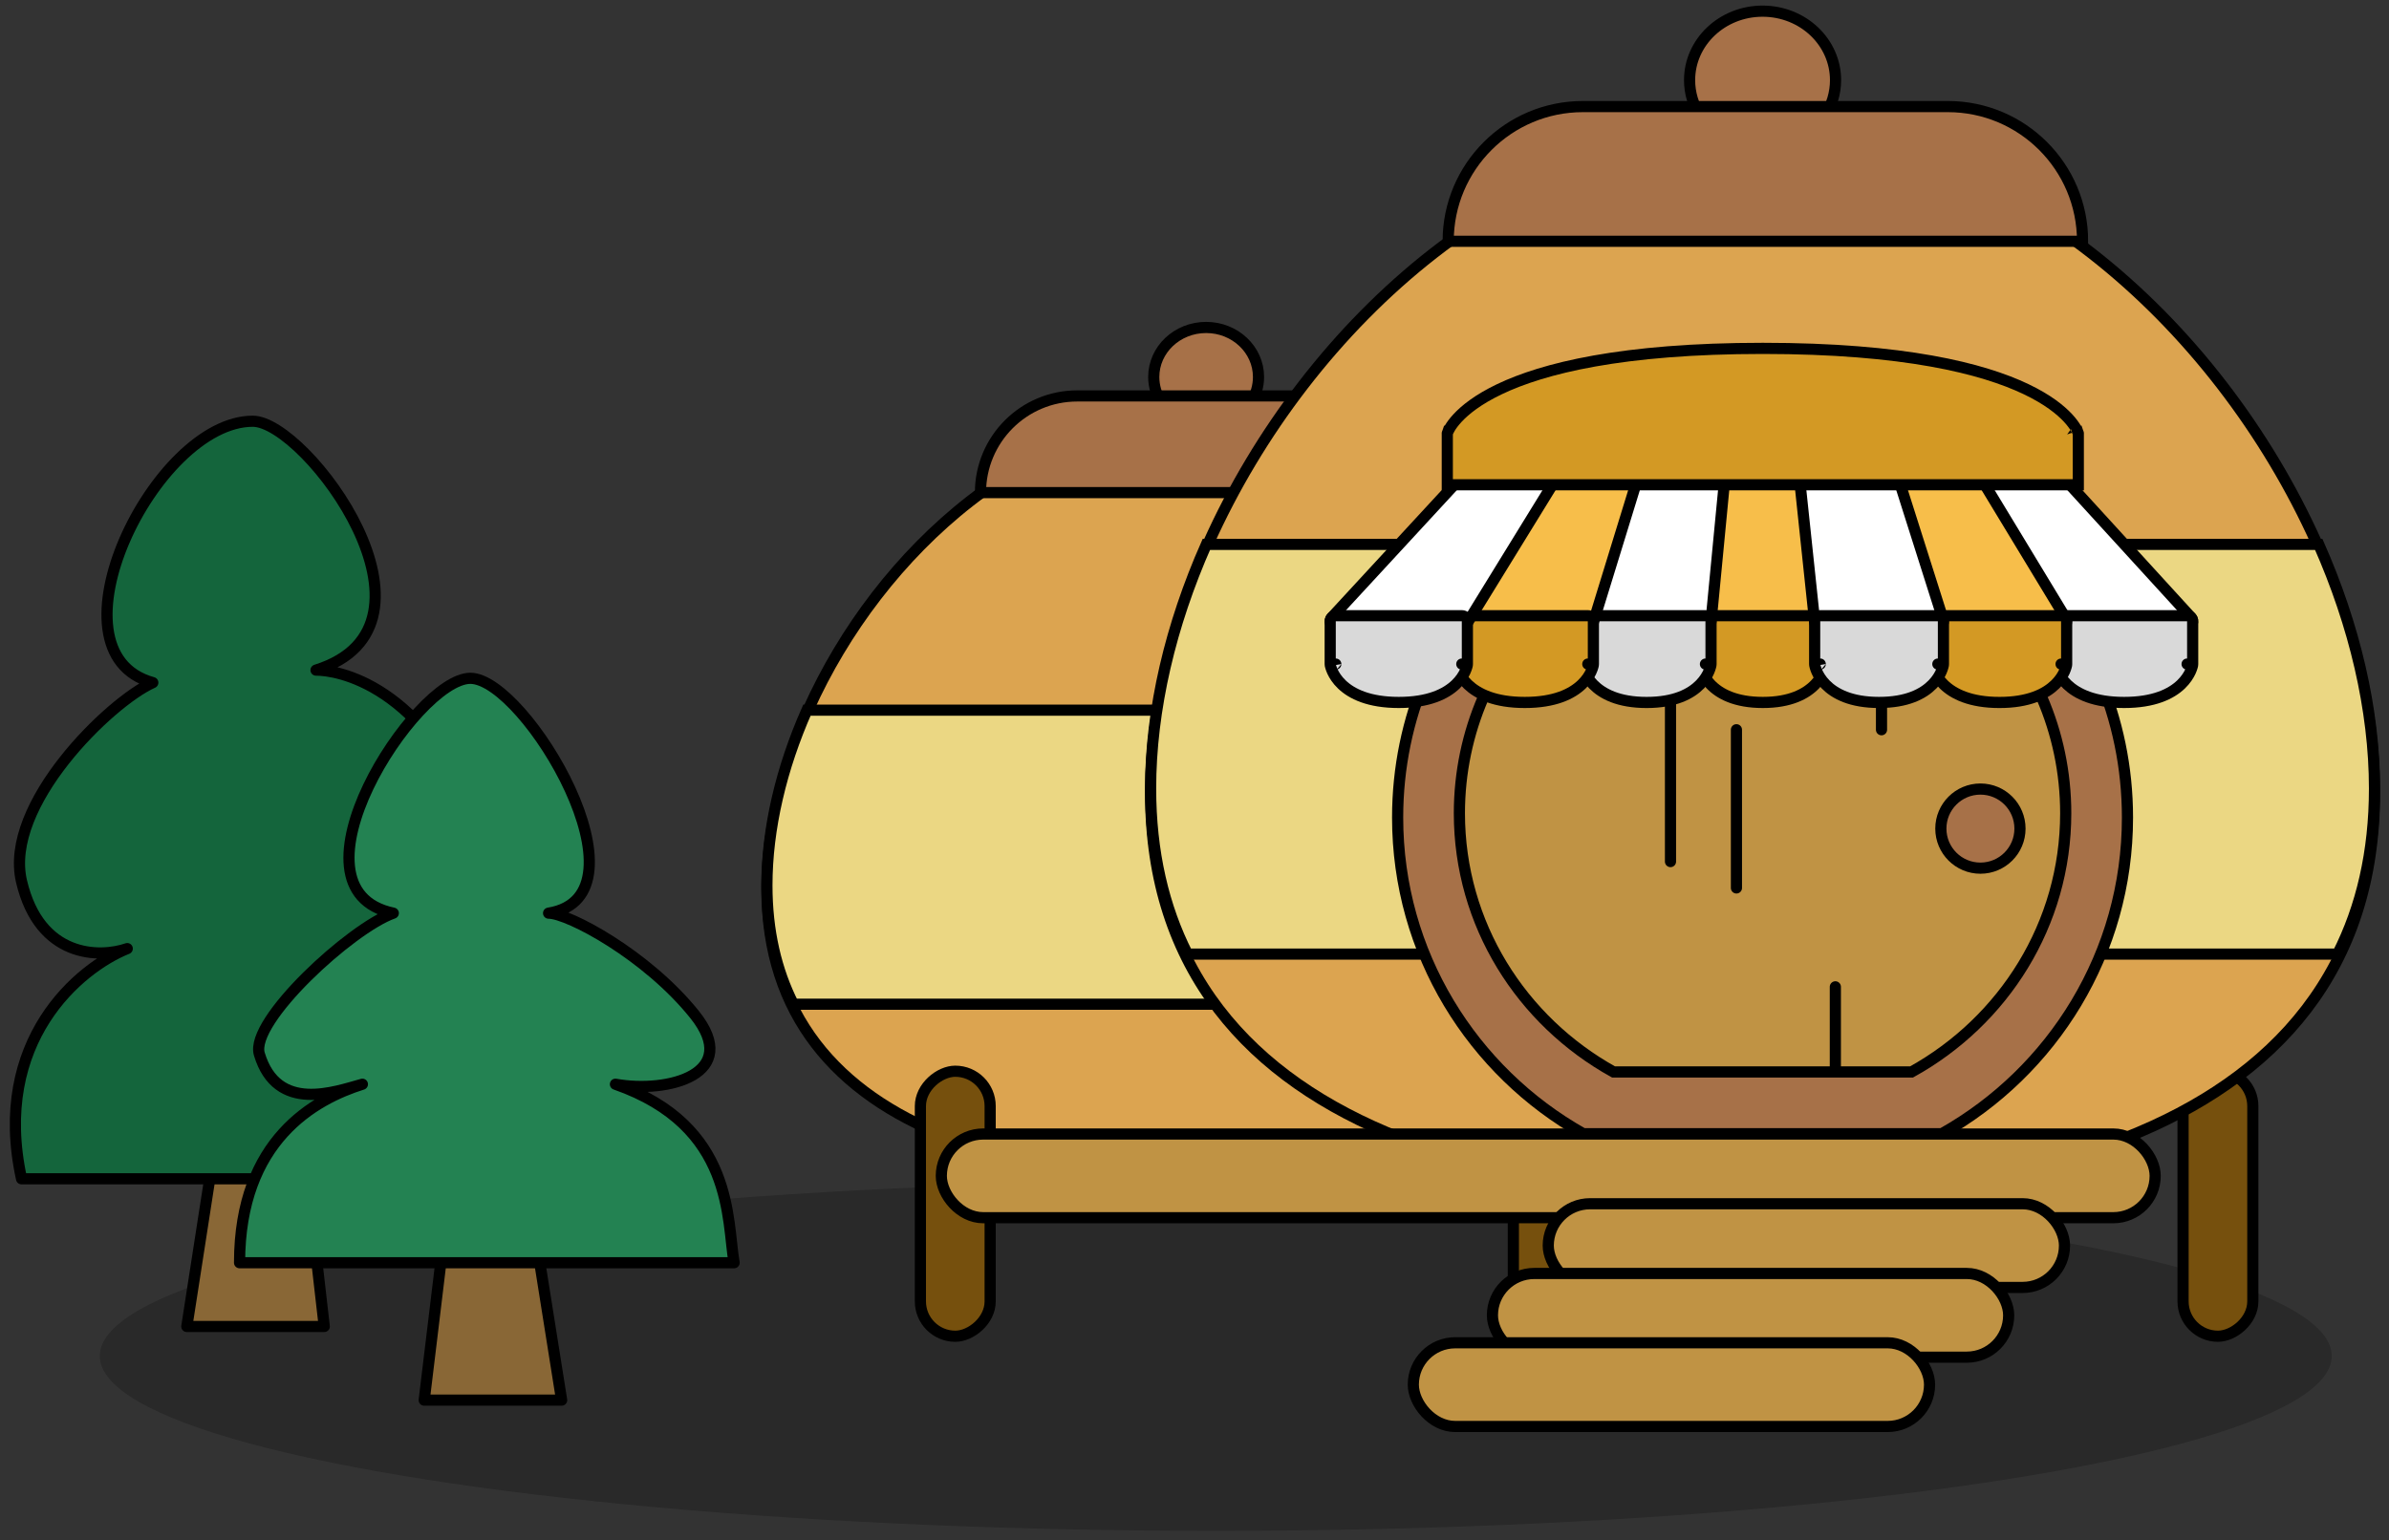 <svg width="214" height="138" viewBox="0 0 214 138" fill="none" xmlns="http://www.w3.org/2000/svg">
  <rect x="0" y="0" width="214" height="138" fill="#333333" stroke="none"/>
  <ellipse cx="99.964" cy="15.67" rx="99.964" ry="15.67" transform="matrix(-1 0 0 1 208.869 105.827)" fill="black" fill-opacity="0.2"/>
  <path d="M23.823 73.185L16.735 118.854H29.046L23.823 73.185Z" fill="#896736" stroke="black" stroke-linejoin="round"/>
  <path d="M43.098 105.621H1.929C-0.776 93.247 7.115 86.716 11.399 84.997C8.918 85.856 3.553 85.856 1.929 78.982C0.306 72.107 9.855 62.883 13.688 61.164C3.771 58.428 13.848 37.743 22.642 37.743C27.442 37.743 41.046 56.035 28.308 60.043C30.112 60.043 37.968 61.164 43.098 74.159C45.547 80.364 41.438 83.686 37.997 82.842C46.151 88.469 42.469 101.096 43.098 105.621Z" fill="#14653C" stroke="black" stroke-linejoin="round"/>
  <path d="M43.315 81.452L37.999 125.454H50.31L43.315 81.452Z" fill="#896736" stroke="black" stroke-linejoin="round"/>
  <path d="M65.76 113.142H21.459C21.459 102.126 28.237 98.481 32.462 97.149C30.016 97.815 24.832 99.778 23.231 94.447C22.344 91.494 31.451 83.154 35.231 81.821C25.003 79.68 37.19 60.778 42.133 60.778C47.076 60.778 58.672 80.271 49.14 81.821C50.919 81.821 57.946 85.572 62.216 90.903C66.486 96.234 59.853 97.991 55.128 97.149C65.802 100.88 65.093 109.366 65.76 113.142Z" fill="#238252" stroke="black" stroke-linejoin="round"/>
  <path d="M91.799 41.612C78.174 49.371 68.698 65.77 68.698 79.621C68.698 90.934 75.02 97.98 84.761 101.812H131.323C141.064 97.98 147.386 90.934 147.386 79.621C147.386 65.77 137.91 49.371 124.285 41.612H91.799Z" fill="#DCA450" stroke="black" stroke-linecap="round"/>
  <path d="M72.283 63.632C69.982 68.838 68.698 74.255 68.698 79.329C68.698 83.425 69.535 86.959 71.068 89.981H145.016C146.549 86.959 147.386 83.425 147.386 79.329C147.386 74.255 146.102 68.838 143.801 63.632H72.283Z" fill="#EBD783" stroke="black" stroke-linecap="round"/>
  <path d="M108.042 29.341C105.45 29.341 103.35 31.327 103.35 33.778C103.35 35.436 104.311 36.881 105.736 37.643H110.348C111.773 36.881 112.734 35.436 112.734 33.778C112.734 31.327 110.633 29.341 108.042 29.341Z" fill="#A77148" stroke="black" stroke-linecap="round"/>
  <path d="M87.828 44.14C87.828 39.356 91.707 35.477 96.491 35.477H119.953C124.737 35.477 128.616 39.356 128.616 44.14H87.828Z" fill="#A77148" stroke="black" stroke-linecap="round"/>
  <rect x="88.696" y="95.984" width="23.746" height="6.249" rx="3.124" transform="rotate(90 88.696 95.984)" fill="#76500D" stroke="black" stroke-linecap="round"/>
  <rect x="141.812" y="95.983" width="23.746" height="6.249" rx="3.124" transform="rotate(90 141.812 95.983)" fill="#76500D" stroke="black" stroke-linecap="round"/>
  <rect x="201.802" y="95.983" width="23.746" height="6.249" rx="3.124" transform="rotate(90 201.802 95.983)" fill="#76500D" stroke="black" stroke-linecap="round"/>
  <path d="M135.254 18.098C116.27 28.907 103.068 51.756 103.068 71.053C103.068 86.816 111.876 96.633 125.447 101.972H190.321C203.893 96.633 212.701 86.816 212.701 71.053C212.701 51.756 199.498 28.907 180.515 18.098L135.254 18.098Z" fill="#DCA450" stroke="black" stroke-linecap="round"/>
  <path d="M108.063 48.776C104.856 56.029 103.068 63.578 103.068 70.647C103.068 76.353 104.233 81.277 106.369 85.488H209.399C211.535 81.277 212.701 76.353 212.701 70.647C212.701 63.578 210.912 56.029 207.705 48.776H108.063Z" fill="#EBD783" stroke="black" stroke-linecap="round"/>
  <path d="M157.884 40.73C139.831 40.73 125.196 55.29 125.196 73.252C125.196 85.403 131.894 95.998 141.817 101.581H173.952C183.875 95.998 190.573 85.403 190.573 73.252C190.573 55.29 175.938 40.73 157.884 40.73Z" fill="#A77148"/>
  <path d="M157.884 40.73C139.831 40.73 125.196 55.29 125.196 73.252C125.196 85.403 131.894 95.998 141.817 101.581H173.952C183.875 95.998 190.573 85.403 190.573 73.252C190.573 55.29 175.938 40.73 157.884 40.73Z" fill="#A77148"/>
  <path d="M157.884 40.73C139.831 40.73 125.196 55.29 125.196 73.252C125.196 85.403 131.894 95.998 141.817 101.581H173.952C183.875 95.998 190.573 85.403 190.573 73.252C190.573 55.29 175.938 40.73 157.884 40.73Z" stroke="black" stroke-linecap="round"/>
  <path d="M157.884 46.262C142.886 46.262 130.728 58.175 130.728 72.871C130.728 82.813 136.292 91.481 144.536 96.049H164.405H171.232C179.476 91.481 185.041 82.813 185.041 72.871C185.041 58.175 172.883 46.262 157.884 46.262Z" fill="#C09344"/>
  <path d="M149.638 55.344V77.199M155.545 65.386V79.562M168.54 51.209V65.386M164.405 88.422V96.049M164.405 96.049H144.536C136.292 91.481 130.728 82.813 130.728 72.871C130.728 58.175 142.886 46.262 157.884 46.262C172.883 46.262 185.041 58.175 185.041 72.871C185.041 82.813 179.476 91.481 171.232 96.049H164.405Z" stroke="black" stroke-linecap="round"/>
  <circle cx="177.4" cy="74.245" r="3.544" fill="#A77148" stroke="black" stroke-linecap="round"/>
  <path d="M157.885 1C154.275 1 151.348 3.768 151.348 7.182C151.348 9.492 152.687 11.505 154.672 12.567H161.099C163.083 11.505 164.423 9.492 164.423 7.182C164.423 3.768 161.496 1 157.885 1Z" fill="#A77148" stroke="black" stroke-linecap="round"/>
  <path d="M129.723 21.619C129.723 14.953 135.126 9.549 141.792 9.549L174.481 9.549C181.147 9.549 186.551 14.953 186.551 21.619H129.723Z" fill="#A77148" stroke="black" stroke-linecap="round"/>
  <path d="M161.799 42.123C162.057 42.123 162.272 42.319 162.297 42.575L163.551 55.619C163.564 55.76 163.518 55.899 163.423 56.003C163.329 56.108 163.194 56.167 163.053 56.167H152.769C152.628 56.167 152.493 56.108 152.398 56.003C152.304 55.899 152.257 55.76 152.271 55.619L153.525 42.575C153.55 42.319 153.765 42.123 154.023 42.123H161.799Z" fill="#F7BE4A" stroke="black" stroke-linejoin="round"/>
  <path d="M163.053 55.168C163.329 55.168 163.553 55.392 163.553 55.668V59.502C163.553 59.527 163.551 59.553 163.547 59.578L163.053 59.502C163.547 59.578 163.547 59.579 163.547 59.579L163.547 59.58L163.547 59.582L163.546 59.587L163.544 59.599C163.542 59.609 163.54 59.622 163.536 59.637C163.53 59.667 163.521 59.708 163.507 59.758C163.48 59.858 163.437 59.994 163.369 60.155C163.234 60.477 163 60.898 162.601 61.316C161.792 62.166 160.367 62.941 157.911 62.941C155.454 62.941 154.03 62.166 153.221 61.316C152.822 60.898 152.588 60.477 152.452 60.155C152.385 59.994 152.341 59.858 152.315 59.758C152.301 59.708 152.292 59.667 152.285 59.637C152.282 59.622 152.28 59.609 152.278 59.599L152.276 59.587L152.275 59.582L152.275 59.58L152.275 59.579C152.275 59.579 152.274 59.578 152.769 59.502L152.274 59.578C152.271 59.553 152.269 59.527 152.269 59.502V55.668C152.269 55.392 152.492 55.168 152.769 55.168H163.053Z" fill="#D39924" stroke="black" stroke-linejoin="round"/>
  <path d="M183.999 42.125C184.14 42.125 184.274 42.184 184.369 42.288L196.284 55.332C196.417 55.478 196.452 55.689 196.372 55.871C196.292 56.052 196.113 56.169 195.915 56.169H184.626C184.452 56.169 184.289 56.078 184.199 55.928L176.297 42.884C176.204 42.73 176.201 42.537 176.289 42.38C176.378 42.222 176.544 42.125 176.725 42.125H183.999Z" fill="white" stroke="black" stroke-linejoin="round"/>
  <path d="M195.914 55.168C196.19 55.168 196.414 55.392 196.414 55.668V59.502C196.414 59.53 196.412 59.558 196.407 59.586L195.914 59.502C196.407 59.586 196.407 59.586 196.407 59.587L196.407 59.588L196.406 59.59L196.405 59.594L196.403 59.608C196.401 59.618 196.398 59.631 196.395 59.646C196.387 59.677 196.377 59.719 196.362 59.77C196.332 59.871 196.284 60.009 196.209 60.171C196.059 60.495 195.801 60.916 195.366 61.333C194.486 62.174 192.941 62.941 190.27 62.941C187.599 62.941 186.054 62.174 185.174 61.333C184.739 60.916 184.481 60.495 184.331 60.171C184.256 60.009 184.208 59.871 184.178 59.77C184.163 59.719 184.153 59.677 184.146 59.646C184.142 59.631 184.139 59.618 184.137 59.608L184.135 59.594L184.134 59.59L184.133 59.588L184.133 59.587C184.133 59.586 184.133 59.586 184.626 59.502L184.133 59.586C184.128 59.558 184.126 59.53 184.126 59.502V55.668C184.126 55.392 184.35 55.168 184.626 55.168H195.914Z" fill="#D9D9D9" stroke="black" stroke-linejoin="round"/>
  <path d="M176.724 42.125C176.899 42.125 177.061 42.216 177.151 42.366L185.053 55.41C185.147 55.564 185.15 55.757 185.061 55.914C184.973 56.072 184.806 56.169 184.625 56.169H173.588C173.37 56.169 173.178 56.028 173.112 55.82L168.973 42.776C168.925 42.624 168.952 42.458 169.046 42.33C169.14 42.201 169.29 42.125 169.449 42.125H176.724Z" fill="#F7BE4A" stroke="black" stroke-linejoin="round"/>
  <path d="M184.625 55.169C184.902 55.169 185.125 55.393 185.125 55.669V59.503C185.125 59.53 185.123 59.558 185.119 59.585L184.625 59.503C185.119 59.585 185.119 59.585 185.119 59.586L185.118 59.587L185.118 59.589L185.117 59.594L185.115 59.606C185.113 59.617 185.11 59.629 185.107 59.645C185.1 59.676 185.09 59.717 185.075 59.768C185.046 59.869 184.999 60.006 184.926 60.168C184.78 60.492 184.528 60.913 184.101 61.33C183.239 62.173 181.724 62.942 179.107 62.942C176.49 62.942 174.975 62.173 174.112 61.33C173.686 60.913 173.434 60.492 173.288 60.168C173.215 60.006 173.168 59.869 173.139 59.768C173.124 59.717 173.114 59.676 173.107 59.645C173.104 59.629 173.101 59.617 173.099 59.606L173.097 59.594L173.096 59.589L173.095 59.587L173.095 59.586C173.095 59.585 173.095 59.585 173.588 59.503L173.095 59.585C173.091 59.558 173.088 59.53 173.088 59.503V55.669C173.088 55.393 173.312 55.169 173.588 55.169H184.625Z" fill="#D39924" stroke="black" stroke-linejoin="round"/>
  <path d="M169.449 42.125C169.667 42.125 169.86 42.266 169.926 42.474L174.064 55.518C174.113 55.67 174.086 55.836 173.991 55.964C173.897 56.093 173.747 56.169 173.588 56.169H163.052C162.797 56.169 162.582 55.976 162.555 55.722L161.175 42.678C161.161 42.537 161.206 42.396 161.301 42.291C161.396 42.185 161.531 42.125 161.673 42.125H169.449Z" fill="white" stroke="black" stroke-linejoin="round"/>
  <path d="M173.587 55.168C173.864 55.168 174.087 55.392 174.087 55.668V59.502C174.087 59.528 174.085 59.554 174.081 59.58L173.587 59.502C174.081 59.58 174.081 59.581 174.081 59.581L174.081 59.582L174.081 59.584L174.08 59.589L174.078 59.601C174.076 59.611 174.073 59.624 174.07 59.639C174.063 59.67 174.054 59.711 174.04 59.761C174.012 59.861 173.968 59.998 173.898 60.159C173.759 60.481 173.519 60.903 173.111 61.32C172.284 62.168 170.83 62.941 168.32 62.941C165.81 62.941 164.355 62.168 163.528 61.32C163.12 60.903 162.88 60.481 162.741 60.159C162.671 59.998 162.627 59.861 162.599 59.761C162.586 59.711 162.576 59.67 162.569 59.639C162.566 59.624 162.564 59.611 162.562 59.601L162.559 59.589L162.559 59.584L162.558 59.582L162.558 59.581C162.558 59.581 162.558 59.58 163.052 59.502L162.558 59.58C162.554 59.554 162.552 59.528 162.552 59.502V55.668C162.552 55.392 162.776 55.168 163.052 55.168H173.587Z" fill="#D9D9D9" stroke="black" stroke-linejoin="round"/>
  <path d="M146.246 42.125C146.028 42.125 145.835 42.266 145.769 42.474L141.63 55.518C141.582 55.67 141.609 55.836 141.703 55.964C141.798 56.093 141.947 56.169 142.107 56.169H152.768C153.025 56.169 153.241 55.973 153.266 55.717L154.52 42.673C154.533 42.533 154.487 42.393 154.392 42.289C154.297 42.184 154.163 42.125 154.022 42.125H146.246Z" fill="white" stroke="black" stroke-linejoin="round"/>
  <path d="M152.769 55.169C153.045 55.169 153.269 55.393 153.269 55.669V59.503C153.269 59.529 153.266 59.555 153.262 59.581L152.769 59.503C153.262 59.581 153.262 59.582 153.262 59.582L153.262 59.583L153.262 59.585L153.261 59.59L153.259 59.602C153.257 59.612 153.254 59.625 153.251 59.64C153.245 59.671 153.235 59.712 153.221 59.762C153.193 59.862 153.149 59.999 153.079 60.16C152.94 60.482 152.7 60.904 152.292 61.321C151.465 62.169 150.011 62.942 147.501 62.942C144.991 62.942 143.536 62.169 142.709 61.321C142.301 60.904 142.061 60.482 141.922 60.16C141.853 59.999 141.808 59.862 141.781 59.762C141.767 59.712 141.757 59.671 141.75 59.64C141.747 59.625 141.745 59.612 141.743 59.602L141.741 59.59L141.74 59.585L141.74 59.583L141.739 59.582C141.739 59.582 141.739 59.581 142.233 59.503L141.739 59.581C141.735 59.555 141.733 59.529 141.733 59.503V55.669C141.733 55.393 141.957 55.169 142.233 55.169H152.769Z" fill="#D9D9D9" stroke="black" stroke-linejoin="round"/>
  <path d="M138.971 42.125C138.797 42.125 138.636 42.215 138.545 42.363L130.518 55.407C130.423 55.561 130.419 55.755 130.507 55.913C130.596 56.071 130.763 56.169 130.944 56.169H142.232C142.451 56.169 142.645 56.026 142.71 55.816L146.723 42.772C146.77 42.62 146.742 42.456 146.648 42.328C146.553 42.2 146.404 42.125 146.245 42.125H138.971Z" fill="#F7BE4A" stroke="black" stroke-linejoin="round"/>
  <path d="M142.231 55.168C142.508 55.168 142.731 55.392 142.731 55.668V59.502C142.731 59.53 142.729 59.558 142.724 59.586L142.231 59.502C142.724 59.586 142.724 59.586 142.724 59.587L142.724 59.588L142.724 59.59L142.723 59.594L142.72 59.608C142.718 59.618 142.716 59.631 142.712 59.646C142.705 59.677 142.694 59.719 142.679 59.77C142.649 59.871 142.601 60.009 142.527 60.171C142.377 60.495 142.119 60.916 141.683 61.333C140.803 62.174 139.259 62.941 136.587 62.941C133.916 62.941 132.371 62.174 131.491 61.333C131.056 60.916 130.798 60.495 130.648 60.171C130.573 60.009 130.525 59.871 130.495 59.77C130.481 59.719 130.47 59.677 130.463 59.646C130.459 59.631 130.457 59.618 130.455 59.608L130.452 59.594L130.451 59.59L130.451 59.588L130.451 59.587C130.451 59.586 130.451 59.586 130.943 59.502L130.451 59.586C130.446 59.558 130.443 59.53 130.443 59.502V55.668C130.443 55.392 130.667 55.168 130.943 55.168H142.231Z" fill="#D39924" stroke="black" stroke-linejoin="round"/>
  <path d="M131.697 42.124C131.557 42.124 131.424 42.182 131.329 42.285L119.289 55.329C119.154 55.475 119.119 55.687 119.198 55.868C119.278 56.05 119.458 56.168 119.656 56.168H130.944C131.118 56.168 131.279 56.078 131.37 55.93L139.397 42.886C139.492 42.732 139.496 42.538 139.408 42.38C139.32 42.222 139.153 42.124 138.971 42.124H131.697Z" fill="white" stroke="black" stroke-linejoin="round"/>
  <path d="M130.944 55.168C131.22 55.168 131.444 55.392 131.444 55.668V59.502C131.444 59.53 131.441 59.558 131.437 59.586L130.944 59.502C131.437 59.586 131.437 59.586 131.437 59.587L131.436 59.588L131.436 59.59L131.435 59.594L131.433 59.608C131.431 59.618 131.428 59.631 131.424 59.646C131.417 59.677 131.407 59.719 131.392 59.77C131.362 59.871 131.314 60.009 131.239 60.171C131.089 60.495 130.831 60.916 130.396 61.333C129.516 62.174 127.971 62.941 125.3 62.941C122.628 62.941 121.084 62.174 120.204 61.333C119.768 60.916 119.511 60.495 119.361 60.171C119.286 60.009 119.238 59.871 119.208 59.77C119.193 59.719 119.182 59.677 119.175 59.646C119.172 59.631 119.169 59.618 119.167 59.608L119.164 59.594L119.164 59.59L119.163 59.588L119.163 59.587C119.163 59.586 119.163 59.586 119.656 59.502L119.163 59.586C119.158 59.558 119.156 59.53 119.156 59.502V55.668C119.156 55.392 119.38 55.168 119.656 55.168H130.944Z" fill="#D9D9D9" stroke="black" stroke-linejoin="round"/>
  <path d="M130.145 43.438H129.645V42.938V38.925V38.842L129.672 38.763L130.145 38.925C129.672 38.763 129.672 38.763 129.672 38.762L129.673 38.76L129.674 38.756L129.678 38.747C129.681 38.739 129.684 38.73 129.688 38.719C129.697 38.698 129.709 38.67 129.725 38.636C129.756 38.567 129.803 38.474 129.87 38.361C130.005 38.133 130.222 37.823 130.559 37.459C131.234 36.73 132.387 35.794 134.325 34.869C138.197 33.022 145.22 31.215 157.907 31.215C170.594 31.215 177.617 33.022 181.489 34.869C183.427 35.794 184.58 36.73 185.255 37.459C185.592 37.823 185.809 38.133 185.944 38.361C186.011 38.474 186.058 38.567 186.09 38.636C186.105 38.67 186.117 38.698 186.126 38.719C186.13 38.73 186.133 38.739 186.136 38.747L186.14 38.756L186.141 38.76L186.142 38.762C186.142 38.763 186.142 38.763 185.669 38.925L186.142 38.763L186.169 38.842V38.925V42.938V43.438H185.669H130.145Z" fill="#D39924" stroke="black"/>
  <rect x="84.321" y="101.61" width="108.733" height="7.499" rx="3.749" fill="#C09344" stroke="black" stroke-linecap="round"/>
  <rect x="138.688" y="107.857" width="46.243" height="7.499" rx="3.749" fill="#C09344" stroke="black" stroke-linecap="round"/>
  <rect x="133.688" y="114.105" width="46.243" height="7.499" rx="3.749" fill="#C09344" stroke="black" stroke-linecap="round"/>
  <rect x="126.601" y="120.316" width="46.243" height="7.499" rx="3.749" fill="#C09344" stroke="black" stroke-linecap="round"/>
</svg>

